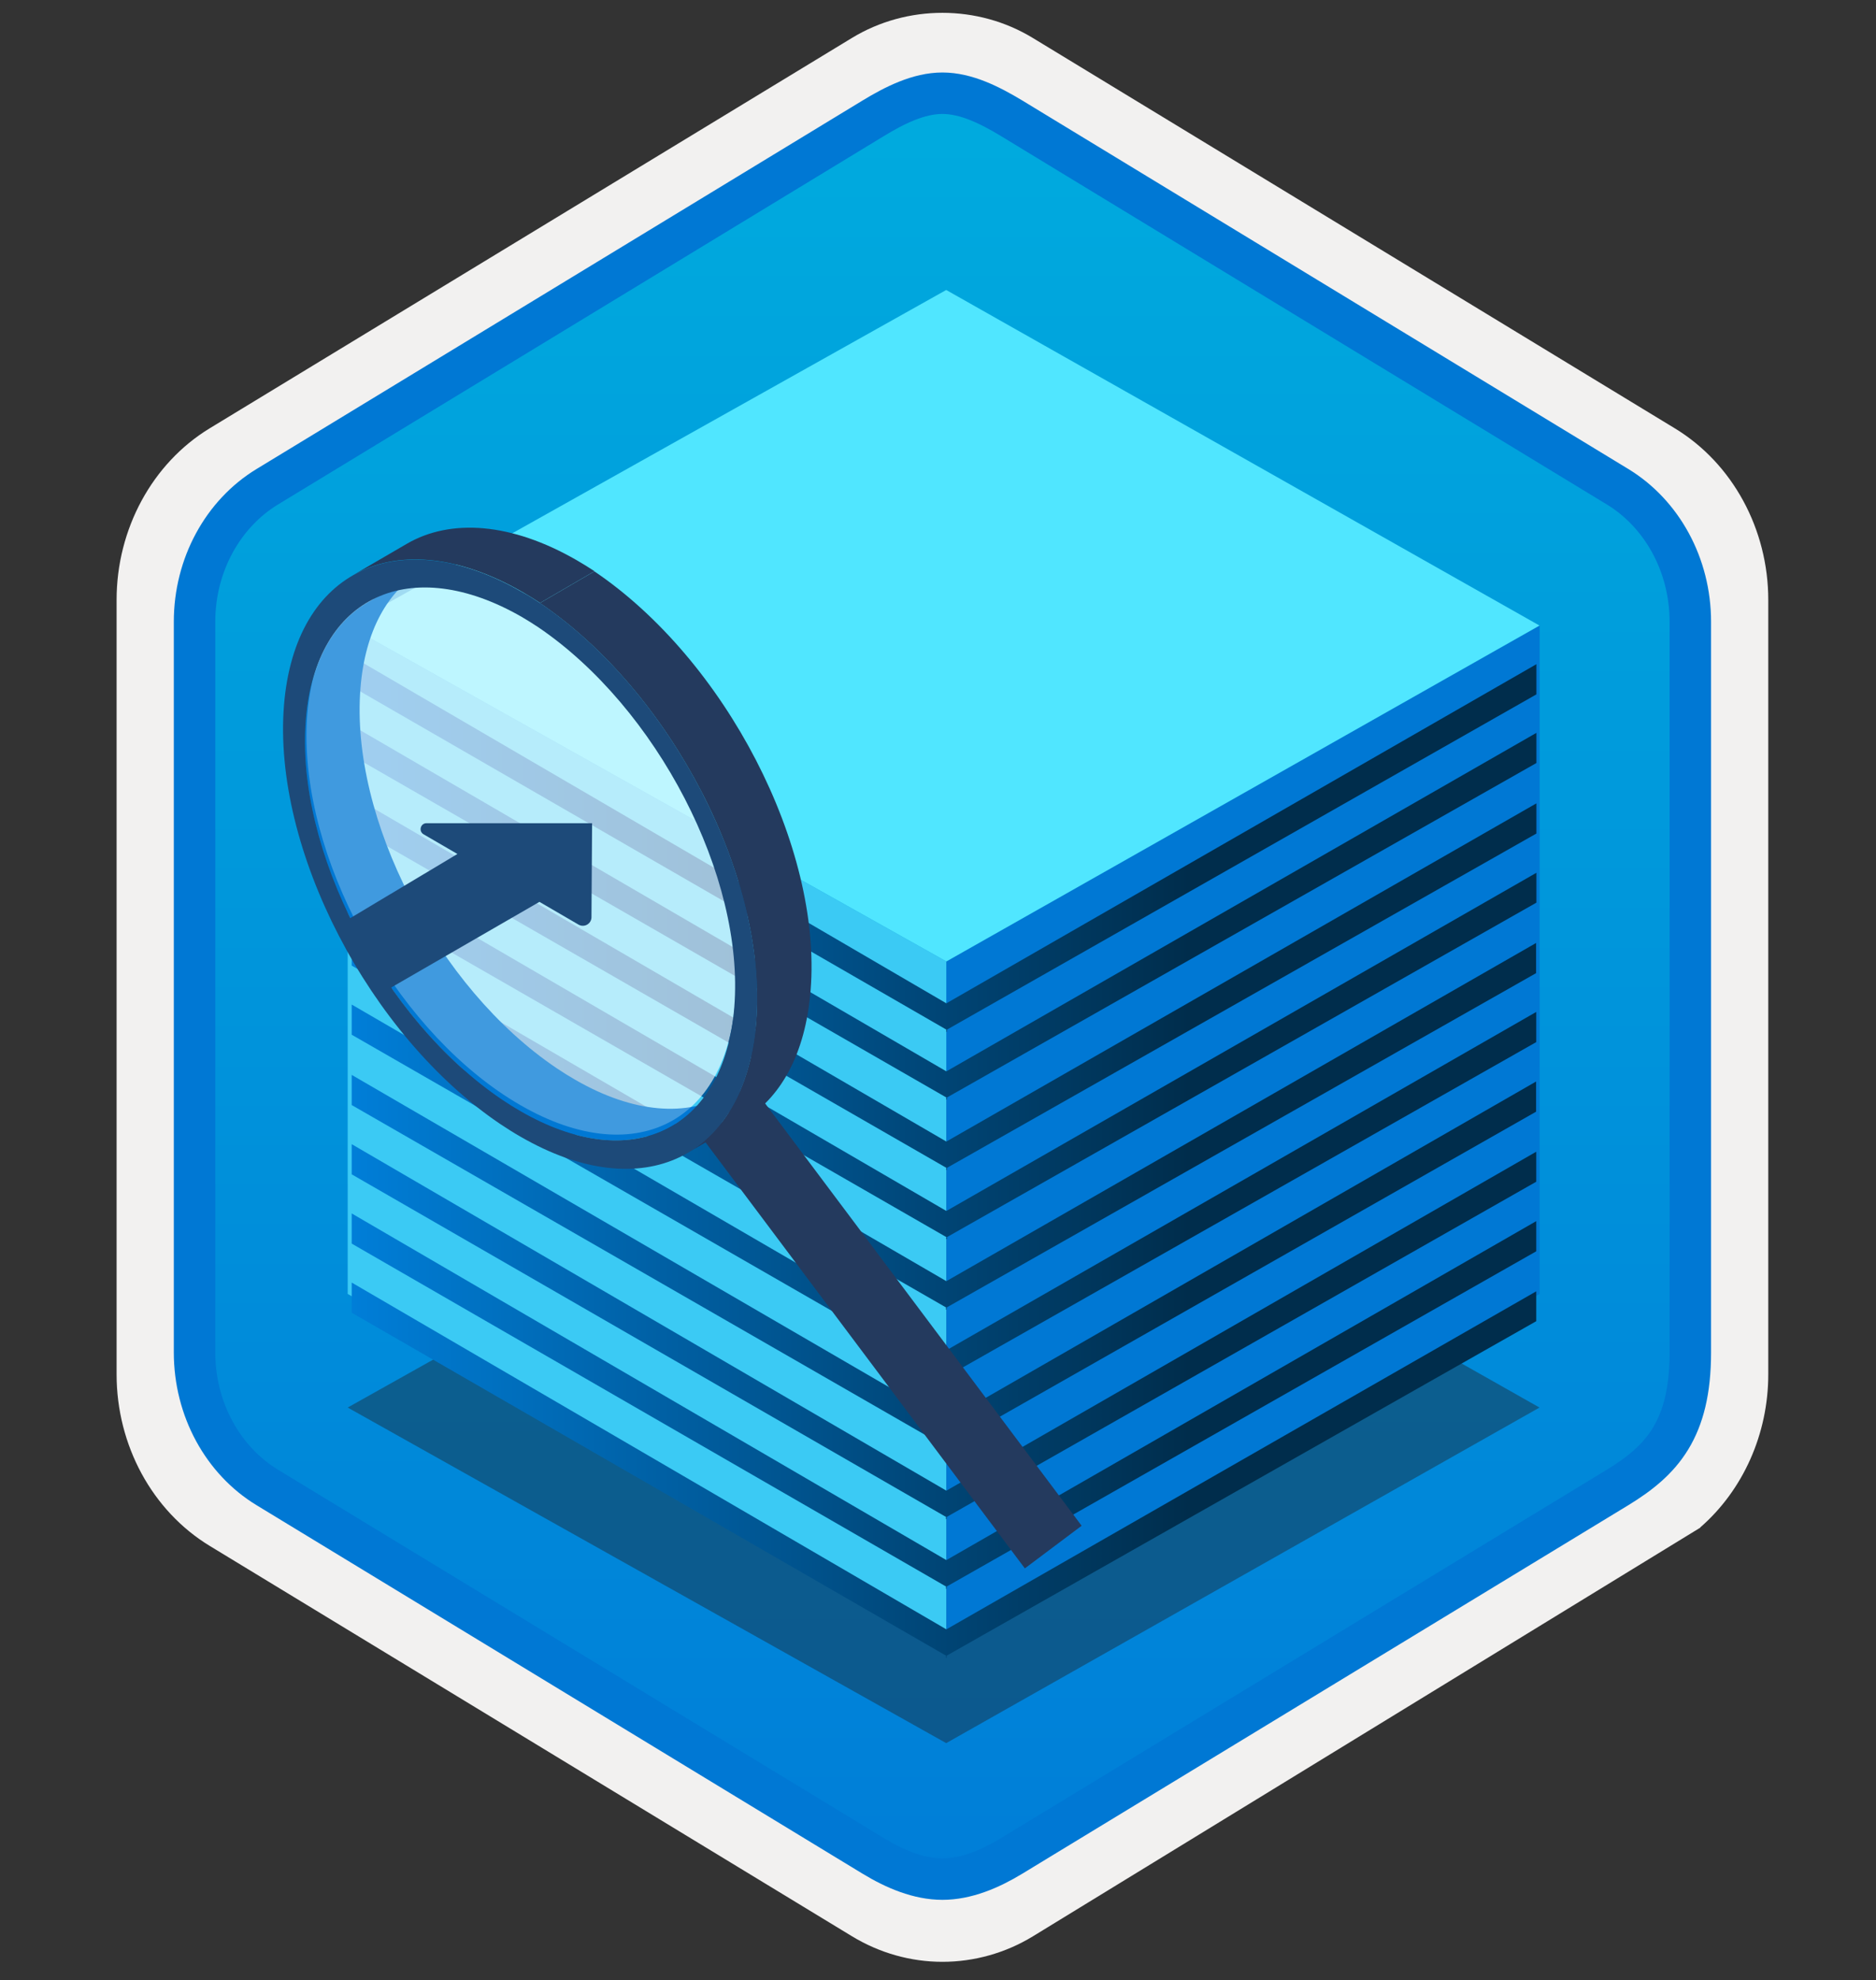<svg width="181" height="191" viewBox="0 0 181 191" fill="none" xmlns="http://www.w3.org/2000/svg">
<rect x="0" y="0" width="181" height="191" fill="#333333" stroke="none"/>
<path d="M90.928 189.237C87.872 189.237 84.861 188.39 82.198 186.771L20.223 149.111C14.685 145.737 11.25 139.412 11.25 132.573V57.858C11.25 51.034 14.685 44.694 20.223 41.32L82.198 3.66C87.524 0.422 94.348 0.437 99.644 3.66L161.619 41.335C167.156 44.709 170.606 51.034 170.606 57.873V132.573C170.606 138.338 168.155 143.755 164.055 147.325V147.352L99.644 186.786C97.011 188.39 93.985 189.237 90.928 189.237ZM90.28 8.189C88.329 8.189 85.851 9.402 84.142 10.446L23.385 47.641C19.633 49.925 17.517 56.522 17.517 61.273L18.149 132.573C18.149 137.324 21.348 141.592 25.1 143.876L85.496 180.258C88.93 182.346 91.721 182.346 95.155 180.258L156.363 143.786C160.116 141.501 163.134 137.309 163.134 132.573V58.925C163.134 54.19 160.402 49.294 156.634 47.009L96.058 10.446C94.348 9.402 92.232 8.189 90.28 8.189Z" fill="#F2F1F0"/>
<path fill-rule="evenodd" clip-rule="evenodd" d="M83.03 11.77C85.481 10.272 88.205 9.516 90.928 9.516C93.652 9.516 96.375 10.272 98.826 11.77L154.961 46.102C159.984 49.173 163.086 54.923 163.086 61.172V129.275C163.086 135.508 159.984 141.273 154.961 144.345L98.826 178.676C96.375 180.174 93.652 180.931 90.928 180.931C88.205 180.931 85.481 180.189 83.03 178.676L26.895 144.345C21.872 141.273 18.77 135.508 18.77 129.275V61.172C18.77 54.938 21.872 49.188 26.895 46.102L83.03 11.77Z" fill="url(#paint0_linear)"/>
<path d="M97.601 11.407L156.065 46.949C160.347 49.551 163.086 54.499 163.086 59.976V130.455C163.086 137.873 160.332 140.88 156.065 143.482L97.601 179.024C95.513 180.295 93.213 181.259 90.928 181.259C88.643 181.259 86.344 180.295 84.255 179.024L25.791 143.482C21.509 140.88 18.77 135.932 18.77 130.455V59.976C18.77 54.499 21.509 49.551 25.791 46.949L84.255 11.407C86.344 10.136 88.643 8.992 90.928 8.992C93.228 8.992 95.513 10.151 97.601 11.407Z" stroke="#0078D4" stroke-width="4"/>
<path opacity="0.4" d="M33.546 135.772L91.292 103.402L148.533 135.772L91.292 168.142L33.546 135.772Z" fill="#1F1D20"/>
<path d="M91.307 92.741V157.421L33.546 124.814V60.341L91.307 92.741Z" fill="#3BCAF4"/>
<path d="M91.307 92.741L148.548 60.341V124.814L91.307 157.495V92.741V92.741Z" fill="#0078D4"/>
<path d="M33.546 60.341L91.292 27.972L148.533 60.341L91.307 92.741L33.546 60.341Z" fill="#50E6FF"/>
<path d="M91.307 157.168L33.932 123.715V126.625L91.307 159.722C91.514 159.826 91.084 159.901 91.307 159.901C91.529 159.901 91.099 159.856 91.307 159.722L148.221 127.442V124.561L91.307 157.168Z" fill="url(#paint1_linear)"/>
<path d="M91.307 150.487L33.932 117.048V119.958L91.307 153.055C91.514 153.159 91.084 153.234 91.307 153.234C91.529 153.234 91.099 153.189 91.307 153.055L148.221 120.7V117.79L91.307 150.487Z" fill="url(#paint2_linear)"/>
<path d="M91.307 143.79L33.932 110.366V113.276L91.307 146.344C91.514 146.448 91.084 146.522 91.307 146.522C91.529 146.522 91.099 146.478 91.307 146.344L148.221 113.989V111.094L91.307 143.79Z" fill="url(#paint3_linear)"/>
<path d="M91.307 137.019L33.932 103.684V106.594L91.307 139.588C91.514 139.692 91.084 139.766 91.307 139.766C91.529 139.766 91.099 139.721 91.307 139.588L148.206 107.233V104.323L91.307 137.019Z" fill="url(#paint4_linear)"/>
<path d="M91.307 130.248L33.932 96.898V99.809L91.307 132.802C91.514 132.906 91.084 132.98 91.307 132.98C91.529 132.98 91.099 132.936 91.307 132.802L148.221 100.521V97.611L91.307 130.248Z" fill="url(#paint5_linear)"/>
<path d="M91.307 123.581L33.932 90.231V93.142L91.307 126.135C91.514 126.239 91.084 126.313 91.307 126.313C91.529 126.313 91.099 126.269 91.307 126.135L148.206 93.869V90.959L91.307 123.581Z" fill="url(#paint6_linear)"/>
<path d="M91.307 116.81L33.962 83.446V86.356L91.336 119.349C91.544 119.453 91.114 119.527 91.336 119.527C91.559 119.527 91.128 119.483 91.336 119.349L148.236 87.069V84.188L91.307 116.81Z" fill="url(#paint7_linear)"/>
<path d="M91.307 110.114L33.962 76.764V79.674L91.336 112.667C91.544 112.771 91.114 112.846 91.336 112.846C91.559 112.846 91.128 112.801 91.336 112.667L148.236 80.402V77.491L91.307 110.114Z" fill="url(#paint8_linear)"/>
<path d="M91.307 103.343L33.962 69.978V72.888L91.336 105.882C91.544 105.986 91.114 106.06 91.336 106.06C91.559 106.06 91.128 106.015 91.336 105.882L148.236 73.601V70.691L91.307 103.343Z" fill="url(#paint9_linear)"/>
<path d="M91.307 96.78L33.962 63.326V66.236L91.336 99.334C91.544 99.438 91.114 99.512 91.336 99.512C91.559 99.512 91.128 99.467 91.336 99.334L148.236 66.979V64.068L91.307 96.78Z" fill="url(#paint10_linear)"/>
<path opacity="0.5" d="M50.354 59.094C61.788 65.687 71.038 81.664 70.994 94.79C70.949 107.916 61.639 113.202 50.221 106.609C38.773 100.017 29.537 84.04 29.567 70.913C29.611 57.788 38.921 52.501 50.354 59.094Z" fill="white"/>
<path d="M35.491 58.099L40.748 55.04C37.436 56.956 35.224 60.816 34.779 66.37C33.754 78.976 42.232 95.295 53.696 103.031C54.289 103.432 54.883 103.803 55.477 104.144C61.135 107.411 66.332 107.753 70.088 105.555L64.832 108.614C61.06 110.797 55.878 110.47 50.221 107.203C49.627 106.862 49.033 106.491 48.439 106.09C36.991 98.339 28.498 82.02 29.507 69.429C29.968 63.875 32.18 60.015 35.491 58.099Z" fill="#0078D4"/>
<path d="M33.992 55.516L39.248 52.457C43.48 49.992 49.345 50.408 55.655 54.045C56.22 54.372 56.799 54.728 57.363 55.1L52.107 58.158C51.528 57.773 50.963 57.431 50.399 57.104C44.074 53.466 38.223 53.051 33.992 55.516Z" fill="#243A5E"/>
<path d="M71.588 108.153L66.331 111.212C69.999 109.074 72.449 104.753 72.954 98.576C74.067 84.693 64.728 66.711 52.092 58.173L57.348 55.114C69.969 63.638 79.324 81.634 78.21 95.517C77.72 101.709 75.27 106.015 71.588 108.153Z" fill="#243A5E"/>
<path d="M104.359 147.175L73.192 105.599L67.712 109.713L98.879 151.288L104.359 147.175Z" fill="#243A5E"/>
<g opacity="0.5">
<path opacity="0.5" d="M50.354 59.094C61.788 65.687 71.038 81.664 70.994 94.79C70.949 107.916 61.639 113.202 50.221 106.609C38.773 100.017 29.537 84.04 29.567 70.913C29.611 57.788 38.921 52.501 50.354 59.094Z" fill="white"/>
</g>
<path d="M52.107 58.173C64.728 66.697 74.082 84.693 72.969 98.576C71.915 111.732 62.011 116.454 50.236 109.653C49.582 109.282 48.929 108.866 48.261 108.421C35.64 99.898 26.285 81.901 27.399 68.033C28.468 54.788 38.639 50.333 50.384 57.119C50.963 57.431 51.528 57.787 52.107 58.173ZM70.845 97.151C71.855 84.559 63.362 68.241 51.914 60.49C51.394 60.148 50.874 59.822 50.369 59.525C39.693 53.362 30.487 57.401 29.507 69.414C28.497 82.005 36.991 98.324 48.439 106.075C49.033 106.476 49.627 106.847 50.221 107.188C60.897 113.365 69.88 109.089 70.845 97.151Z" fill="#1D4A79"/>
<path d="M57.066 88.494L57.126 79.407H41.149C40.569 79.407 40.362 80.179 40.866 80.476L44.133 82.376L32.596 89.281L36.234 96.126L52.047 86.994L55.849 89.207C56.398 89.489 57.051 89.103 57.066 88.494Z" fill="#1D4A79"/>
<defs>
<linearGradient id="paint0_linear" x1="90.928" y1="9.518" x2="90.928" y2="180.933" gradientUnits="userSpaceOnUse">
<stop stop-color="#00ABDE"/>
<stop offset="1" stop-color="#007ED8"/>
</linearGradient>
<linearGradient id="paint1_linear" x1="33.931" y1="141.803" x2="148.208" y2="141.803" gradientUnits="userSpaceOnUse">
<stop stop-color="#007ED8"/>
<stop offset="0.707" stop-color="#002D4C"/>
</linearGradient>
<linearGradient id="paint2_linear" x1="33.931" y1="135.134" x2="148.208" y2="135.134" gradientUnits="userSpaceOnUse">
<stop stop-color="#007ED8"/>
<stop offset="0.707" stop-color="#002D4C"/>
</linearGradient>
<linearGradient id="paint3_linear" x1="33.931" y1="128.452" x2="148.208" y2="128.452" gradientUnits="userSpaceOnUse">
<stop stop-color="#007ED8"/>
<stop offset="0.707" stop-color="#002D4C"/>
</linearGradient>
<linearGradient id="paint4_linear" x1="33.931" y1="121.718" x2="148.208" y2="121.718" gradientUnits="userSpaceOnUse">
<stop stop-color="#007ED8"/>
<stop offset="0.707" stop-color="#002D4C"/>
</linearGradient>
<linearGradient id="paint5_linear" x1="33.931" y1="114.947" x2="148.208" y2="114.947" gradientUnits="userSpaceOnUse">
<stop stop-color="#007ED8"/>
<stop offset="0.707" stop-color="#002D4C"/>
</linearGradient>
<linearGradient id="paint6_linear" x1="33.931" y1="108.277" x2="148.208" y2="108.277" gradientUnits="userSpaceOnUse">
<stop stop-color="#007ED8"/>
<stop offset="0.707" stop-color="#002D4C"/>
</linearGradient>
<linearGradient id="paint7_linear" x1="33.957" y1="101.48" x2="148.234" y2="101.48" gradientUnits="userSpaceOnUse">
<stop stop-color="#007ED8"/>
<stop offset="0.707" stop-color="#002D4C"/>
</linearGradient>
<linearGradient id="paint8_linear" x1="33.957" y1="94.81" x2="148.234" y2="94.81" gradientUnits="userSpaceOnUse">
<stop stop-color="#007ED8"/>
<stop offset="0.707" stop-color="#002D4C"/>
</linearGradient>
<linearGradient id="paint9_linear" x1="33.957" y1="88.013" x2="148.234" y2="88.013" gradientUnits="userSpaceOnUse">
<stop stop-color="#007ED8"/>
<stop offset="0.707" stop-color="#002D4C"/>
</linearGradient>
<linearGradient id="paint10_linear" x1="33.957" y1="81.42" x2="148.234" y2="81.42" gradientUnits="userSpaceOnUse">
<stop stop-color="#007ED8"/>
<stop offset="0.707" stop-color="#002D4C"/>
</linearGradient>
</defs>
</svg>
